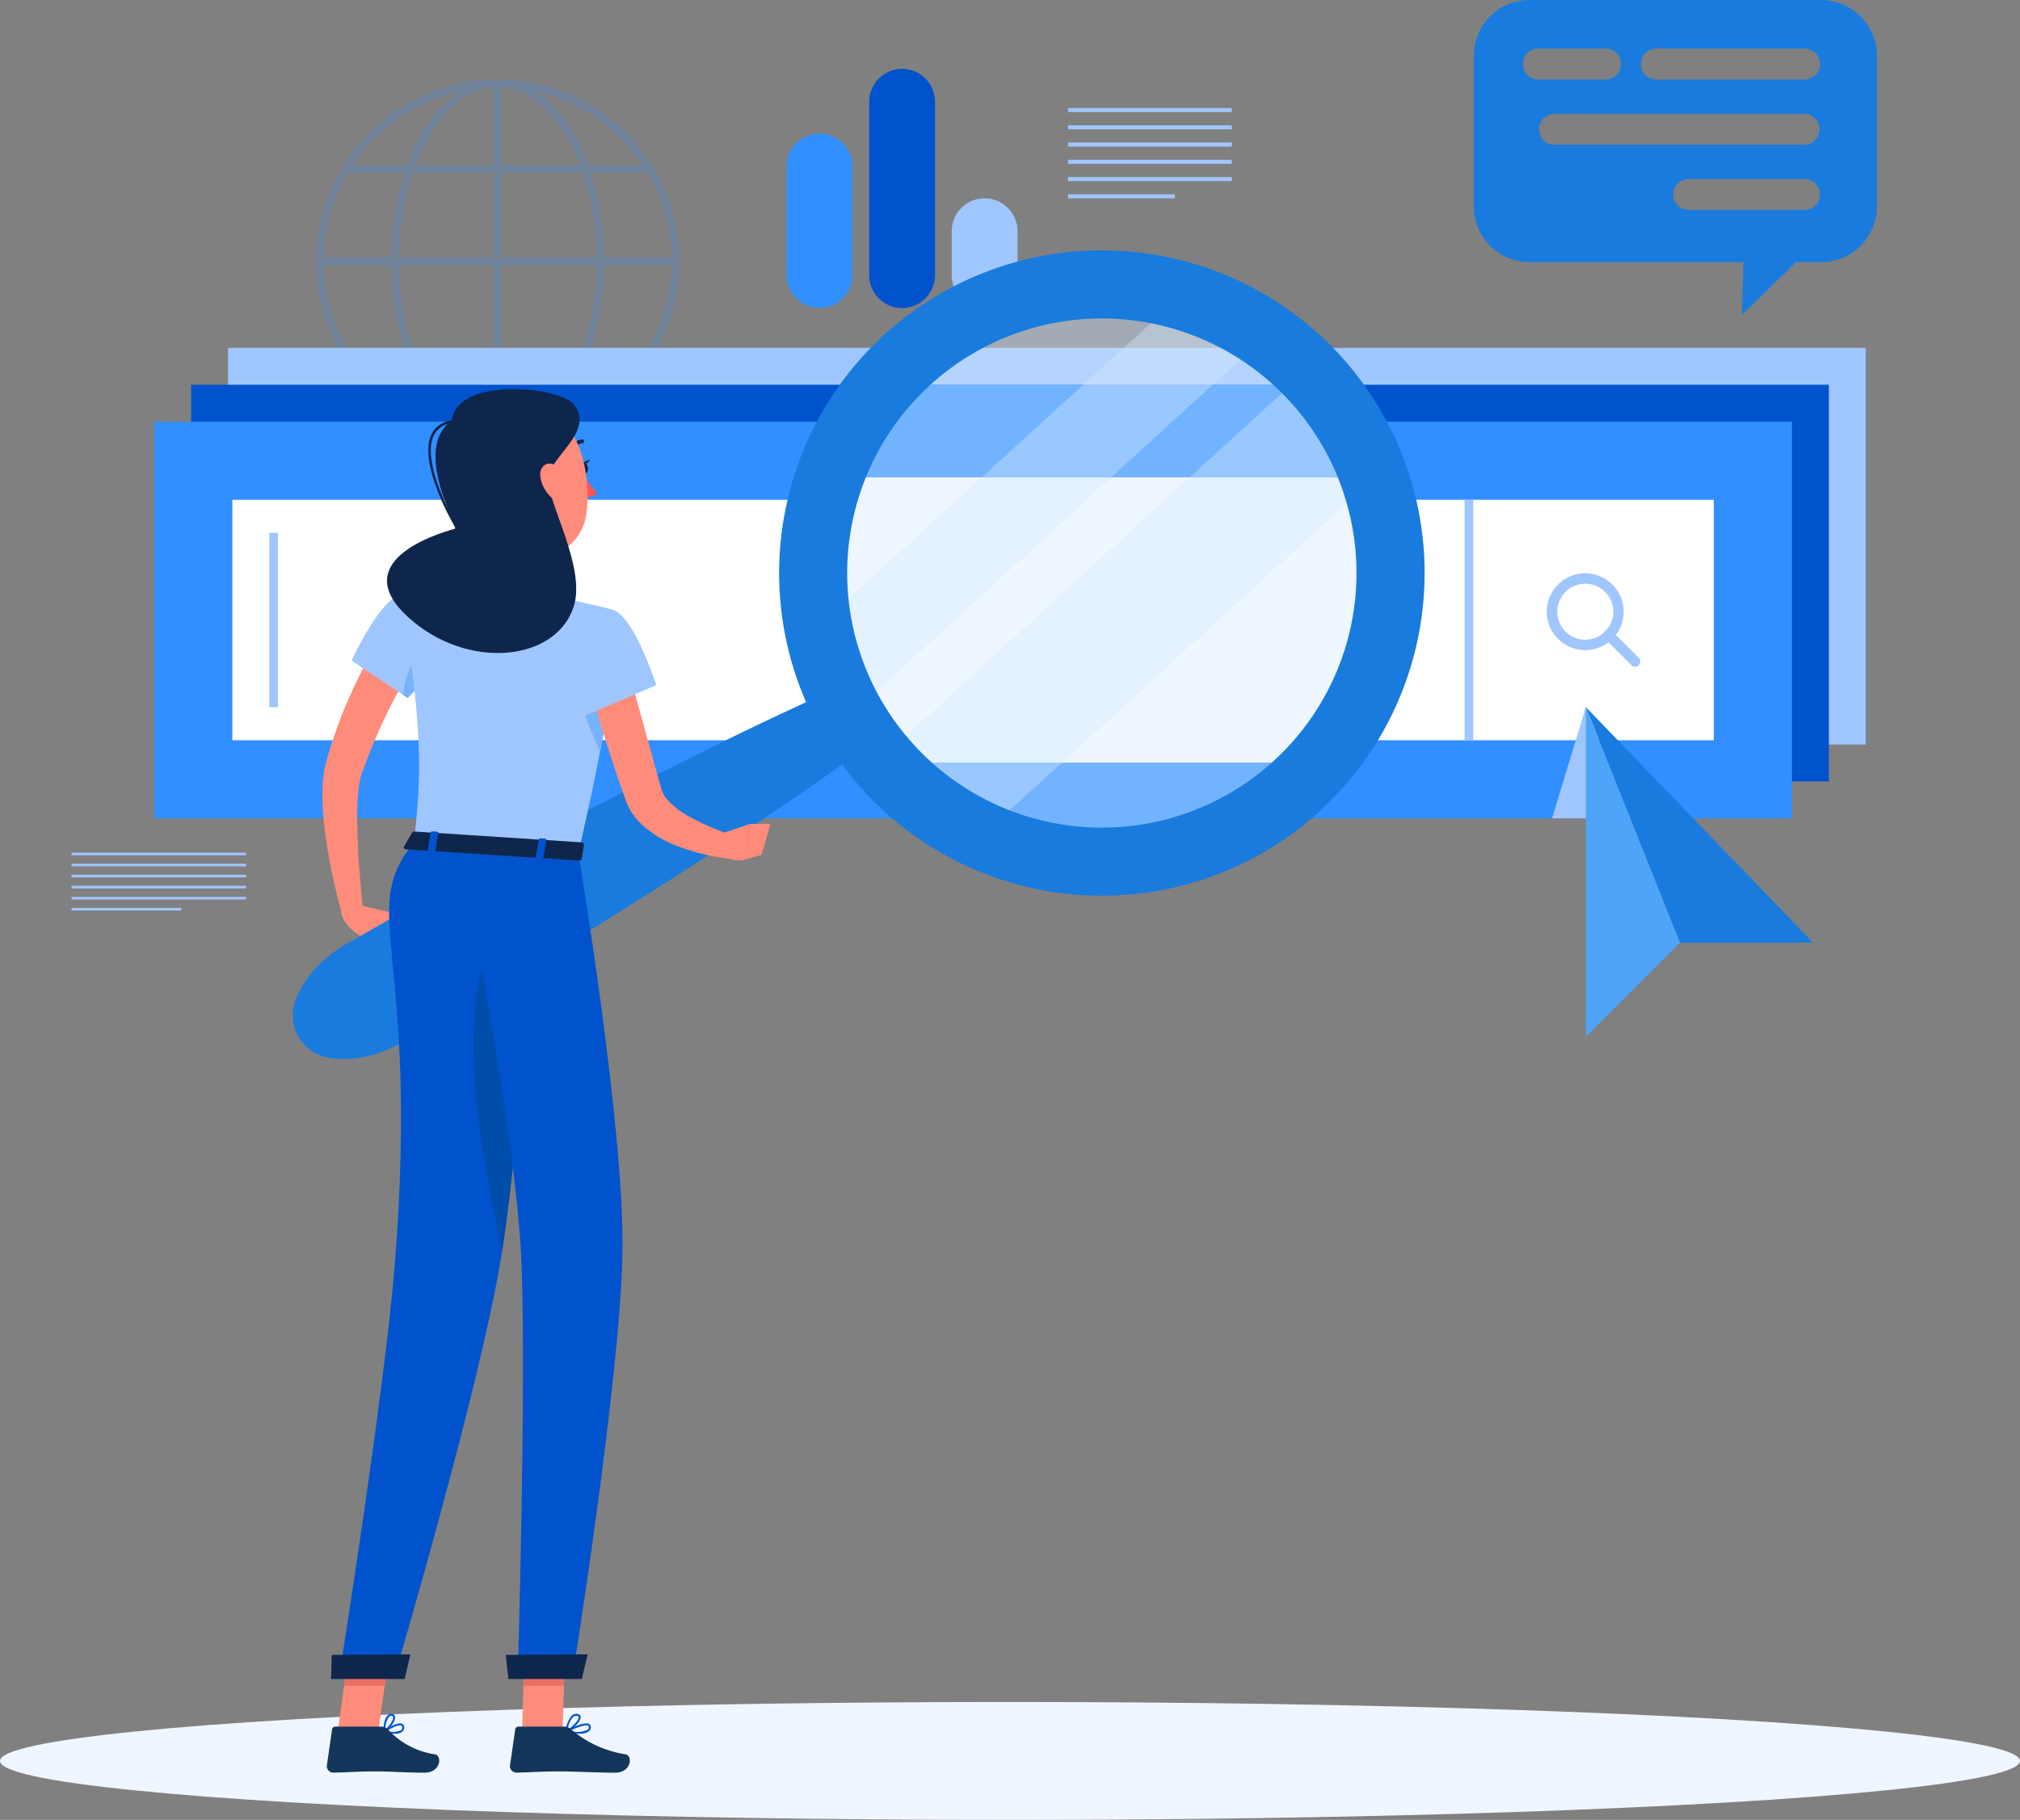 <svg xmlns="http://www.w3.org/2000/svg" width="193.5" height="174.374" viewBox="0 0 193.5 174.374">
  <rect x="0" y="0" width="193.5" height="174.374" fill="#808080" stroke="none"/>
  <g id="Grupo_1067" data-name="Grupo 1067" transform="translate(-56.111 -78.112)">
    <ellipse id="Elipse_78" data-name="Elipse 78" cx="96.75" cy="5.65" rx="96.75" ry="5.65" transform="translate(56.111 241.186)" fill="#f0f6ff"/>
    <g id="Grupo_1066" data-name="Grupo 1066" transform="translate(62.965 78.112)">
      <g id="Grupo_1060" data-name="Grupo 1060">
        <path id="Trazado_3262" data-name="Trazado 3262" d="M151.59,110.778c0-.007,0-.013,0-.02s0-.01,0-.016a17.612,17.612,0,0,0-.225-2.773,17.434,17.434,0,0,0-17.05-14.62l-.121,0h-.031a17.606,17.606,0,0,0-2.773.225,17.3,17.3,0,0,0-11.33,7.011c-.262.364-.5.737-.736,1.116a.352.352,0,0,0-.048.079,17.235,17.235,0,0,0-2.507,8.962c0,.007,0,.013,0,.02s0,.01,0,.016a17.6,17.6,0,0,0,.224,2.773,17.446,17.446,0,0,0,17.16,14.626,17.565,17.565,0,0,0,2.816-.228,17.294,17.294,0,0,0,11.33-7.011c.262-.364.5-.738.736-1.116a.364.364,0,0,0,.048-.079A17.237,17.237,0,0,0,151.59,110.778Zm-34.07-.394a16.5,16.5,0,0,1,2.311-8.084h5.445a27.412,27.412,0,0,0-1.29,8.084Zm8.519-8.084H133.8v8.084h-9.074A26.663,26.663,0,0,1,126.038,102.3Zm8.514-.748V94.108a6.078,6.078,0,0,1,3.014,1.109,13.306,13.306,0,0,1,4.472,6.336Zm7.752.748a25.511,25.511,0,0,1,1.2,5.763c.073.779.111,1.553.122,2.321h-9.073V102.3Zm-9.6-8a5.418,5.418,0,0,1,1.1-.19v7.443h-7.5C127.718,97.806,129.982,95.067,132.706,94.3Zm1.1,16.832v8.084h-7.752a25.522,25.522,0,0,1-1.2-5.763c-.073-.779-.111-1.553-.122-2.321Zm0,8.831v7.445a6.083,6.083,0,0,1-3.014-1.109,13.3,13.3,0,0,1-4.472-6.336Zm1.846,7.253a5.418,5.418,0,0,1-1.1.19v-7.443h7.5C140.64,123.71,138.375,126.45,135.651,127.216Zm-1.1-8v-8.084h9.074a26.684,26.684,0,0,1-1.307,8.084Zm9.819-8.084h6.467a16.5,16.5,0,0,1-2.311,8.084h-5.445A27.4,27.4,0,0,0,144.372,111.132Zm6.466-.747h-6.465c-.01-.791-.049-1.588-.124-2.39a26.736,26.736,0,0,0-1.141-5.694h5.43a16.6,16.6,0,0,1,2.09,5.788A16.811,16.811,0,0,1,150.838,110.384Zm-6.92-13.139a16.688,16.688,0,0,1,4.152,4.307h-5.218A14.091,14.091,0,0,0,137.99,94.6c-.052-.036-.106-.069-.159-.1A16.664,16.664,0,0,1,143.918,97.246Zm-13.41-2.74a14.076,14.076,0,0,0-4.975,7.047H120.3c.119-.179.239-.358.365-.534A16.541,16.541,0,0,1,130.508,94.506Zm-12.989,16.626h6.466c.01.79.049,1.588.124,2.39a26.735,26.735,0,0,0,1.141,5.694h-5.43a16.607,16.607,0,0,1-2.09-5.788A16.874,16.874,0,0,1,117.519,111.132Zm2.768,8.831h5.218a14.093,14.093,0,0,0,4.862,6.952c.054.037.109.069.164.1a16.78,16.78,0,0,1-10.243-7.057Zm17.561,7.047a14.078,14.078,0,0,0,4.975-7.047h5.232c-.119.179-.239.358-.366.534A16.542,16.542,0,0,1,137.849,127.01Z" transform="translate(-93.353 -85.744)" fill="#318fff" opacity="0.2" style="mix-blend-mode: multiply;isolation: isolate"/>
        <g id="Grupo_1053" data-name="Grupo 1053" transform="translate(7.918 33.329)">
          <rect id="Rectángulo_944" data-name="Rectángulo 944" width="156.883" height="38.011" transform="translate(7.072)" fill="#9fc6ff"/>
          <rect id="Rectángulo_945" data-name="Rectángulo 945" width="156.883" height="38.011" transform="translate(3.536 3.536)" fill="#0053cc"/>
          <rect id="Rectángulo_946" data-name="Rectángulo 946" width="156.883" height="38.011" transform="translate(0 7.072)" fill="#318fff"/>
          <rect id="Rectángulo_947" data-name="Rectángulo 947" width="23.042" height="141.913" transform="translate(149.398 14.557) rotate(90)" fill="#fff"/>
          <rect id="Rectángulo_948" data-name="Rectángulo 948" width="23.042" height="0.832" transform="translate(125.525 37.599) rotate(-90)" fill="#9fc6ff"/>
          <rect id="Rectángulo_949" data-name="Rectángulo 949" width="16.689" height="0.832" transform="translate(11.021 34.422) rotate(-90)" fill="#9fc6ff"/>
          <g id="Grupo_1052" data-name="Grupo 1052" transform="translate(133.402 21.603)">
            <path id="Trazado_3263" data-name="Trazado 3263" d="M356.736,195.557a3.681,3.681,0,1,1,2.6-6.284h0a3.68,3.68,0,0,1-2.6,6.284Zm0-6.363a2.683,2.683,0,1,0,1.9.785h0A2.674,2.674,0,0,0,356.736,189.194Z" transform="translate(-353.055 -188.197)" fill="#9fc6ff"/>
            <path id="Trazado_3264" data-name="Trazado 3264" d="M366.965,202.6a.5.5,0,0,1-.353-.146l-2.52-2.52a.5.5,0,1,1,.706-.706l2.52,2.52a.5.5,0,0,1-.353.852Z" transform="translate(-358.511 -193.652)" fill="#9fc6ff"/>
          </g>
        </g>
        <g id="Grupo_1054" data-name="Grupo 1054" transform="translate(95.461 10.349)">
          <rect id="Rectángulo_950" data-name="Rectángulo 950" width="15.689" height="0.389" fill="#9fc6ff"/>
          <rect id="Rectángulo_951" data-name="Rectángulo 951" width="15.689" height="0.389" transform="translate(0 1.653)" fill="#9fc6ff"/>
          <rect id="Rectángulo_952" data-name="Rectángulo 952" width="15.689" height="0.389" transform="translate(0 3.307)" fill="#9fc6ff"/>
          <rect id="Rectángulo_953" data-name="Rectángulo 953" width="15.689" height="0.389" transform="translate(0 4.96)" fill="#9fc6ff"/>
          <rect id="Rectángulo_954" data-name="Rectángulo 954" width="15.689" height="0.389" transform="translate(0 6.613)" fill="#9fc6ff"/>
          <rect id="Rectángulo_955" data-name="Rectángulo 955" width="10.228" height="0.389" transform="translate(0 8.267)" fill="#9fc6ff"/>
        </g>
        <g id="Grupo_1055" data-name="Grupo 1055" transform="translate(0 81.698)">
          <rect id="Rectángulo_956" data-name="Rectángulo 956" width="16.716" height="0.249" fill="#9fc6ff"/>
          <rect id="Rectángulo_957" data-name="Rectángulo 957" width="16.716" height="0.249" transform="translate(0 1.059)" fill="#9fc6ff"/>
          <rect id="Rectángulo_958" data-name="Rectángulo 958" width="16.716" height="0.249" transform="translate(0 2.117)" fill="#9fc6ff"/>
          <rect id="Rectángulo_959" data-name="Rectángulo 959" width="16.716" height="0.249" transform="translate(0 3.176)" fill="#9fc6ff"/>
          <rect id="Rectángulo_960" data-name="Rectángulo 960" width="16.716" height="0.249" transform="translate(0 4.235)" fill="#9fc6ff"/>
          <rect id="Rectángulo_961" data-name="Rectángulo 961" width="10.507" height="0.249" transform="translate(0 5.294)" fill="#9fc6ff"/>
        </g>
        <g id="Grupo_1056" data-name="Grupo 1056" transform="translate(68.503 6.597)">
          <path id="Trazado_3265" data-name="Trazado 3265" d="M210.281,103.762h0a3.154,3.154,0,0,0-3.154,3.154v10.4a3.154,3.154,0,0,0,3.154,3.154h0a3.154,3.154,0,0,0,3.154-3.154v-10.4A3.154,3.154,0,0,0,210.281,103.762Z" transform="translate(-207.127 -97.56)" fill="#318fff"/>
          <path id="Trazado_3266" data-name="Trazado 3266" d="M226.119,91.333h0a3.154,3.154,0,0,0-3.154,3.154v16.606a3.154,3.154,0,0,0,3.154,3.154h0a3.154,3.154,0,0,0,3.154-3.154V94.487A3.154,3.154,0,0,0,226.119,91.333Z" transform="translate(-215.062 -91.333)" fill="#0053cc"/>
          <path id="Trazado_3267" data-name="Trazado 3267" d="M241.958,116.19h0a3.154,3.154,0,0,0-3.154,3.154v4.2a3.154,3.154,0,0,0,3.154,3.154h0a3.154,3.154,0,0,0,3.154-3.154v-4.2A3.154,3.154,0,0,0,241.958,116.19Z" transform="translate(-222.997 -103.786)" fill="#9fc6ff"/>
        </g>
        <g id="Grupo_1058" data-name="Grupo 1058" transform="translate(141.818 67.751)">
          <g id="Grupo_1057" data-name="Grupo 1057" transform="translate(3.238)">
            <path id="Trazado_3268" data-name="Trazado 3268" d="M369.557,236.461h12.751l-21.767-22.574h0l9.016,22.574" transform="translate(-360.541 -213.887)" fill="#197bdd"/>
          </g>
          <path id="Trazado_3269" data-name="Trazado 3269" d="M354.052,224.548l3.238-10.661,1.835,10.661Z" transform="translate(-354.052 -213.887)" fill="#9fc6ff" style="mix-blend-mode: multiply;isolation: isolate"/>
          <path id="Trazado_3270" data-name="Trazado 3270" d="M360.541,213.887v31.591l2.254-2.254,6.762-6.762Z" transform="translate(-357.303 -213.887)" fill="#4ea4f9"/>
        </g>
        <g id="Grupo_1059" data-name="Grupo 1059" transform="translate(134.316)">
          <path id="Trazado_3271" data-name="Trazado 3271" d="M372.3,78.112h-27.94a5.368,5.368,0,0,0-5.345,5.345V97.885a5.368,5.368,0,0,0,5.345,5.345h20.5l-.149,5.046,5.177-5.046H372.3a5.368,5.368,0,0,0,5.345-5.345V83.457A5.368,5.368,0,0,0,372.3,78.112Zm-28.576,6.149a1.5,1.5,0,0,1,1.495-1.5h6.43a1.486,1.486,0,0,1,0,2.972h-6.43A1.5,1.5,0,0,1,343.728,84.261Zm26.988,13.96H359.6a1.476,1.476,0,1,1,0-2.953h11.12a1.476,1.476,0,0,1,0,2.953Zm0-6.242h-24a1.477,1.477,0,0,1,0-2.953h24a1.477,1.477,0,0,1,0,2.953Zm0-6.242h-14.2a1.486,1.486,0,0,1,0-2.972h14.2a1.486,1.486,0,0,1,0,2.972Z" transform="translate(-339.018 -78.112)" fill="#197bdd"/>
        </g>
      </g>
      <g id="Grupo_1065" data-name="Grupo 1065" transform="translate(21.188 23.983)">
        <g id="Grupo_1062" data-name="Grupo 1062">
          <path id="Trazado_3272" data-name="Trazado 3272" d="M267.534,160.872A26.8,26.8,0,0,0,262.17,152H222.494a26.8,26.8,0,0,0-5.364,8.872l5.489,27.325a26.812,26.812,0,0,0,44.915-27.325Z" transform="translate(-164.824 -139.113)" fill="#318fff"/>
          <path id="Trazado_3273" data-name="Trazado 3273" d="M267.5,180.174a26.721,26.721,0,0,1-7.066,16.931H221.007a26.852,26.852,0,0,1-5.489-27.325h50.4A26.654,26.654,0,0,1,267.5,180.174Z" transform="translate(-163.211 -148.02)" fill="#fff"/>
          <path id="Trazado_3274" data-name="Trazado 3274" d="M267.5,162.455a26.753,26.753,0,1,1-1.582-10.394A26.721,26.721,0,0,1,267.5,162.455Z" transform="translate(-163.211 -130.301)" fill="#d4e8ff" opacity="0.4"/>
          <path id="Trazado_3275" data-name="Trazado 3275" d="M256.2,139.976l-38.553,35.158c-.2-.356-.387-.717-.57-1.081a26.449,26.449,0,0,1-2.429-7.481v0l33.3-30.367A26.6,26.6,0,0,1,256.2,139.976Z" transform="translate(-163.582 -131.198)" fill="#d4e8ff" opacity="0.4"/>
          <path id="Trazado_3276" data-name="Trazado 3276" d="M272.445,160.682,236.2,193.734a26.771,26.771,0,0,1-9.718-7.305l39.58-36.1A26.815,26.815,0,0,1,272.445,160.682Z" transform="translate(-169.508 -138.277)" fill="#d4e8ff" opacity="0.4"/>
          <path id="Trazado_3277" data-name="Trazado 3277" d="M263.362,141.632a30.916,30.916,0,1,0-11.308,42.236A30.917,30.917,0,0,0,263.362,141.632Zm-47.9,27.663a24.394,24.394,0,1,1,33.327,8.926A24.395,24.395,0,0,1,215.466,169.295Z" transform="translate(-159.082 -126.173)" fill="#197bdd"/>
          <g id="Grupo_1061" data-name="Grupo 1061" transform="translate(4.642 62.732)">
            <path id="Trazado_3278" data-name="Trazado 3278" d="M123.332,251.89l3.821.891-3.165,2.364s-2.271-1.031-2.377-2.643Z" transform="translate(-121.61 -251.89)" fill="#ff8b7b"/>
            <path id="Trazado_3279" data-name="Trazado 3279" d="M131.587,256.219l-2.757,1.835-2.456-2.016,3.165-2.364Z" transform="translate(-123.997 -252.784)" fill="#ff8b7b"/>
          </g>
          <path id="Trazado_3280" data-name="Trazado 3280" d="M167.777,215.164c-4.063,3-8.225,5.834-12.416,8.616s-8.426,5.487-12.688,8.146-8.555,5.264-12.88,7.814c-2.153,1.291-4.332,2.536-6.5,3.807a12.774,12.774,0,0,1-3.464,1.532,10.728,10.728,0,0,1-1.982.332,8.372,8.372,0,0,1-2.242-.116,4.1,4.1,0,0,1-3.223-4.816,4.641,4.641,0,0,1,.14-.521,8.377,8.377,0,0,1,1.019-2,10.779,10.779,0,0,1,1.278-1.551,12.785,12.785,0,0,1,3.057-2.234c2.183-1.24,4.35-2.506,6.544-3.726,4.37-2.472,8.78-4.875,13.2-7.251s8.895-4.676,13.4-6.92,9.036-4.43,13.668-6.45a3.1,3.1,0,0,1,3.083,5.338Z" transform="translate(-112.307 -167.954)" fill="#197bdd"/>
        </g>
        <g id="Grupo_1064" data-name="Grupo 1064" transform="translate(2.839 13.304)">
          <path id="Trazado_3281" data-name="Trazado 3281" d="M127.06,202.315c-.249.4-.536.894-.8,1.351s-.532.941-.785,1.422c-.518.954-1.016,1.922-1.482,2.9s-.9,1.978-1.313,2.983c-.2.505-.406,1.007-.591,1.516l-.279.763c-.056.144-.065.2-.1.306s-.052.206-.08.308a15.463,15.463,0,0,0-.292,3.008c-.028,1.069.011,2.165.056,3.266s.124,2.212.224,3.321c.078,1.11.2,2.232.3,3.331l-1.927.4c-.338-1.116-.6-2.221-.868-3.343-.243-1.123-.464-2.253-.655-3.4s-.328-2.3-.412-3.492a17.554,17.554,0,0,1,.095-3.745c.033-.174.054-.338.1-.519s.091-.386.13-.508l.244-.848c.162-.566.347-1.123.534-1.68.385-1.109.8-2.206,1.272-3.279s.969-2.133,1.511-3.174c.273-.518.561-1.031.855-1.542s.591-1,.957-1.544Z" transform="translate(-117.997 -176.525)" fill="#ff8b7b"/>
          <path id="Trazado_3282" data-name="Trazado 3282" d="M130.793,410.014a4.758,4.758,0,0,1-1.026-.139.094.094,0,0,1-.069-.074.092.092,0,0,1,.04-.093c.133-.087,1.314-.846,1.764-.644a.313.313,0,0,1,.183.258.523.523,0,0,1-.152.489A1.115,1.115,0,0,1,130.793,410.014Zm-.765-.27a1.838,1.838,0,0,0,1.382-.068.346.346,0,0,0,.094-.327.131.131,0,0,0-.077-.116C131.189,409.127,130.508,409.453,130.027,409.744Z" transform="translate(-123.858 -281.19)" fill="#0053cc"/>
          <path id="Trazado_3283" data-name="Trazado 3283" d="M129.788,408.962a.092.092,0,0,1-.092-.092c0-.047.005-1.166.428-1.54a.475.475,0,0,1,.39-.123.321.321,0,0,1,.309.257c.088.438-.618,1.275-.989,1.486A.087.087,0,0,1,129.788,408.962Zm.661-1.575a.3.3,0,0,0-.2.08,2.107,2.107,0,0,0-.36,1.224c.369-.295.81-.925.756-1.191-.009-.043-.034-.1-.152-.11Z" transform="translate(-123.858 -280.274)" fill="#0053cc"/>
          <path id="Trazado_3284" data-name="Trazado 3284" d="M166,410.015a6.641,6.641,0,0,1-1.223-.139.093.093,0,0,1-.073-.077.091.091,0,0,1,.049-.094c.175-.091,1.722-.881,2.2-.621a.3.3,0,0,1,.156.245.509.509,0,0,1-.166.448A1.456,1.456,0,0,1,166,410.015Zm-.917-.27a2.479,2.479,0,0,0,1.736-.106.33.33,0,0,0,.106-.294.115.115,0,0,0-.061-.1C166.61,409.1,165.724,409.44,165.087,409.745Z" transform="translate(-141.399 -281.19)" fill="#0053cc"/>
          <path id="Trazado_3285" data-name="Trazado 3285" d="M164.8,408.963a.088.088,0,0,1-.053-.017.091.091,0,0,1-.039-.082,2.594,2.594,0,0,1,.582-1.5.675.675,0,0,1,.509-.159c.255.026.328.155.345.259.072.44-.844,1.278-1.307,1.488A.091.091,0,0,1,164.8,408.963Zm.926-1.575a.481.481,0,0,0-.318.12,2.128,2.128,0,0,0-.5,1.2c.472-.286,1.094-.946,1.051-1.21,0-.022-.015-.089-.183-.106Z" transform="translate(-141.399 -280.275)" fill="#0053cc"/>
          <path id="Trazado_3286" data-name="Trazado 3286" d="M147.257,174.494c.3,2.329,1.018,7.054-.691,8.484,0,0,.477,2.374,4.751,2.652,4.7.3,2.4-2.187,2.4-2.187-2.525-.779-2.335-2.678-1.772-4.436Z" transform="translate(-132.31 -163.686)" fill="#ff8b7b"/>
          <path id="Trazado_3287" data-name="Trazado 3287" d="M165.289,163.728a.184.184,0,0,1-.162-.271,1.825,1.825,0,0,1,1.364-.981.184.184,0,0,1,.032.366h0a1.459,1.459,0,0,0-1.071.789A.185.185,0,0,1,165.289,163.728Z" transform="translate(-141.598 -157.665)" fill="#0f264c"/>
          <path id="Trazado_3288" data-name="Trazado 3288" d="M168.159,169.1a8.353,8.353,0,0,0,1.3,1.886,1.348,1.348,0,0,1-1.092.313Z" transform="translate(-143.128 -160.985)" fill="#ff5652"/>
          <path id="Trazado_3289" data-name="Trazado 3289" d="M167.494,167.478c.029.312.219.549.423.53s.345-.288.316-.6-.219-.549-.423-.53S167.465,167.166,167.494,167.478Z" transform="translate(-142.793 -159.87)" fill="#0f264c"/>
          <path id="Trazado_3290" data-name="Trazado 3290" d="M167.954,166.643l.729-.287S168.354,166.978,167.954,166.643Z" transform="translate(-143.026 -159.609)" fill="#0f264c"/>
          <path id="Trazado_3291" data-name="Trazado 3291" d="M156.332,401.512h3.885l.259-9h-3.885Z" transform="translate(-137.203 -272.916)" fill="#ff8b7b"/>
          <path id="Trazado_3292" data-name="Trazado 3292" d="M120.962,401.512h3.885l1.249-9h-3.885Z" transform="translate(-119.483 -272.916)" fill="#ff8b7b"/>
          <path id="Trazado_3293" data-name="Trazado 3293" d="M124.031,409.642h-4.364a.308.308,0,0,0-.31.265l-.5,3.453a.624.624,0,0,0,.623.691c1.521-.026,2.254-.116,4.174-.116,1.181,0,2.906.123,4.536.123,1.595,0,1.718-1.612,1.038-1.758a7.6,7.6,0,0,1-4.55-2.419A1.016,1.016,0,0,0,124.031,409.642Z" transform="translate(-118.427 -281.496)" fill="#14365b"/>
          <path id="Trazado_3294" data-name="Trazado 3294" d="M159.186,409.642h-4.364a.308.308,0,0,0-.31.265l-.5,3.453a.624.624,0,0,0,.623.691c1.521-.026,2.255-.116,4.174-.116,1.181,0,3.623.123,5.253.123,1.594,0,1.717-1.612,1.038-1.758a10.529,10.529,0,0,1-5.268-2.419A1.016,1.016,0,0,0,159.186,409.642Z" transform="translate(-136.039 -281.496)" fill="#14365b"/>
          <g id="Grupo_1063" data-name="Grupo 1063" transform="translate(2.081 119.603)">
            <path id="Trazado_3295" data-name="Trazado 3295" d="M160.6,392.521l-.133,4.637H156.58l.133-4.637Z" transform="translate(-139.409 -392.521)" fill="#ea7063"/>
            <path id="Trazado_3296" data-name="Trazado 3296" d="M122.814,392.521H126.7l-.646,4.637h-3.886Z" transform="translate(-122.168 -392.521)" fill="#ea7063"/>
          </g>
          <path id="Trazado_3297" data-name="Trazado 3297" d="M131.534,199.01a19.928,19.928,0,0,1-2.55,3.2l-.444-.294-4.92-3.288s2.7-5.948,4.706-6.272c1.931-.309,3.338,1.687,4,3.822A3.867,3.867,0,0,1,131.534,199.01Z" transform="translate(-120.814 -172.62)" fill="#9fc6ff"/>
          <path id="Trazado_3298" data-name="Trazado 3298" d="M136.474,204.483a19.929,19.929,0,0,1-2.55,3.2l-.444-.294c.22-1.8.918-3.578,1.717-4.142C135.686,203.3,136.12,203.819,136.474,204.483Z" transform="translate(-125.754 -178.093)" fill="#77b3fc"/>
          <path id="Trazado_3299" data-name="Trazado 3299" d="M153.09,201.58v0c-.235,1.492-.539,3.258-.948,5.349-.519,2.675-1.2,5.883-2.081,9.72-6.247-.409-12.7-.828-15.743-1.023.679-6.392.943-10.344-1.267-23.692a46.319,46.319,0,0,1,6.746-.444,50.18,50.18,0,0,1,7.146.464c3.054.479,6.487,1.417,6.487,1.417S154.307,193.751,153.09,201.58Z" transform="translate(-125.539 -172.201)" fill="#9fc6ff"/>
          <path id="Trazado_3300" data-name="Trazado 3300" d="M170.1,211.354v0c-.235,1.492-.539,3.258-.948,5.349A38.662,38.662,0,0,1,167,211h2.924Z" transform="translate(-142.548 -181.976)" fill="#77b3fc"/>
          <path id="Trazado_3301" data-name="Trazado 3301" d="M146.21,161.753c.6,3.809.768,5.434,2.888,7.218,3.19,2.683,7.737,1.117,8.291-2.793.5-3.52-.561-9.157-4.455-10.328A5.258,5.258,0,0,0,146.21,161.753Z" transform="translate(-132.098 -154.227)" fill="#ff8b7b"/>
          <path id="Trazado_3302" data-name="Trazado 3302" d="M139.972,240.618s-.249,6.931-.848,15.673c-.5,7.335-1.253,15.938-2.305,22.794-.01.065-.02.125-.03.19-1.891,12.136-10.269,40.5-10.269,40.5h-5.3s4.366-27.395,5.324-39.4c2.43-30.374-3.658-33.812,1.846-40.509Z" transform="translate(-119.612 -196.44)" fill="#0053cc"/>
          <path id="Trazado_3303" data-name="Trazado 3303" d="M152.028,265.12c-.5,7.335-1.253,15.938-2.305,22.794-1.791-8.907-4.735-21.916-.783-30.424C149.883,259.9,151,262.63,152.028,265.12Z" transform="translate(-132.516 -205.267)" fill="#004daa"/>
          <path id="Trazado_3304" data-name="Trazado 3304" d="M155.561,241.164s4.478,26.621,4.224,38.467c-.265,12.322-4.78,40.424-4.78,40.424h-5.253s.831-27.382.367-39.483c-.506-13.192-6.087-40.156-6.087-40.156Z" transform="translate(-131.041 -196.713)" fill="#0053cc"/>
          <path id="Trazado_3305" data-name="Trazado 3305" d="M153.452,398.132h7.041l.549-2.363-7.84.054Z" transform="translate(-135.635 -274.545)" fill="#0f264c"/>
          <path id="Trazado_3306" data-name="Trazado 3306" d="M119.682,398.132h7.041l.549-2.363-7.542.054Z" transform="translate(-118.841 -274.545)" fill="#0f264c"/>
          <path id="Trazado_3307" data-name="Trazado 3307" d="M134.413,237.881l-.8,1.363c-.062.106.06.226.242.238l16.51,1.072c.142.009.264-.052.279-.141l.234-1.4c.016-.1-.1-.188-.257-.2l-15.942-1.035A.286.286,0,0,0,134.413,237.881Z" transform="translate(-125.812 -195.392)" fill="#0f264c"/>
          <path id="Trazado_3308" data-name="Trazado 3308" d="M138.725,239.787l-.427-.027c-.085-.005-.147-.054-.138-.107l.319-1.818c.009-.053.086-.092.172-.087l.427.028c.085.005.147.053.138.107L138.9,239.7C138.887,239.754,138.81,239.793,138.725,239.787Z" transform="translate(-128.098 -195.377)" fill="#0053cc"/>
          <path id="Trazado_3309" data-name="Trazado 3309" d="M159.465,241.135l-.427-.028c-.085-.005-.147-.053-.137-.107l.319-1.818c.009-.053.087-.092.172-.087l.427.028c.085.005.147.053.138.107l-.319,1.818C159.628,241.1,159.551,241.14,159.465,241.135Z" transform="translate(-138.49 -196.052)" fill="#0053cc"/>
          <path id="Trazado_3310" data-name="Trazado 3310" d="M171.844,203.314c.6,2,1.168,4.016,1.722,6.031l1.67,6.032.21.748.052.187.026.092.016.048a1.509,1.509,0,0,0,.064.2,3.021,3.021,0,0,0,.522.837,8.129,8.129,0,0,0,2.044,1.577,26.151,26.151,0,0,0,5.482,2.216l-.285,1.947a20.816,20.816,0,0,1-6.527-1.409,10.371,10.371,0,0,1-3.138-1.939,6.181,6.181,0,0,1-1.3-1.708,5.074,5.074,0,0,1-.235-.53l-.054-.136-.034-.095-.066-.188-.265-.751q-1.043-3-1.959-6.017c-.627-2.01-1.218-4.024-1.766-6.059Z" transform="translate(-143.06 -178.125)" fill="#ff8b7b"/>
          <path id="Trazado_3311" data-name="Trazado 3311" d="M168.746,194.88c1.992.652,4.091,7.182,4.091,7.182l-7.206,3.1s-3.011-7.324-1.668-9C165.362,194.417,166.455,194.131,168.746,194.88Z" transform="translate(-140.854 -173.705)" fill="#9fc6ff"/>
          <path id="Trazado_3312" data-name="Trazado 3312" d="M148.255,154.242c-1.275-1.574-11.105-2.7-11.631,1.586-3.482,2.444-.177,8.761.322,10.369-2.412.665-10.174,3.324-4.518,8.481s14.207,4.279,15.876-1.057c1.167-3.733-2.542-9.975-2.459-12.165S150.434,156.93,148.255,154.242Z" transform="translate(-124.215 -152.835)" fill="#0f264c"/>
          <path id="Trazado_3313" data-name="Trazado 3313" d="M141.606,170a.125.125,0,0,1-.1-.045c-.9-1.1-4.042-6.865-2.942-9.614a2.39,2.39,0,0,1,2.108-1.484.125.125,0,1,1,.03.247,2.155,2.155,0,0,0-1.907,1.329c-1.064,2.656,2.018,8.285,2.9,9.363a.125.125,0,0,1-.017.176A.123.123,0,0,1,141.606,170Z" transform="translate(-128.187 -155.854)" fill="#0f264c"/>
          <path id="Trazado_3314" data-name="Trazado 3314" d="M159.82,168.384a3.3,3.3,0,0,0,.977,1.907c.709.677,1.377.212,1.443-.648.059-.774-.239-2.059-1.077-2.415S159.712,167.518,159.82,168.384Z" transform="translate(-138.944 -159.997)" fill="#ff8b7b"/>
        </g>
        <path id="Trazado_3315" data-name="Trazado 3315" d="M192.825,237.277l2.838-.963-.447,3.4s-1.115.518-2.562-.755l-1.383-.886,1.087-.595A2.942,2.942,0,0,1,192.825,237.277Z" transform="translate(-151.869 -181.354)" fill="#ff8b7b"/>
        <path id="Trazado_3316" data-name="Trazado 3316" d="M201.6,236.293l-.868,2.977-1.557.437.447-3.4Z" transform="translate(-155.829 -181.344)" fill="#ff8b7b"/>
      </g>
    </g>
  </g>
</svg>
